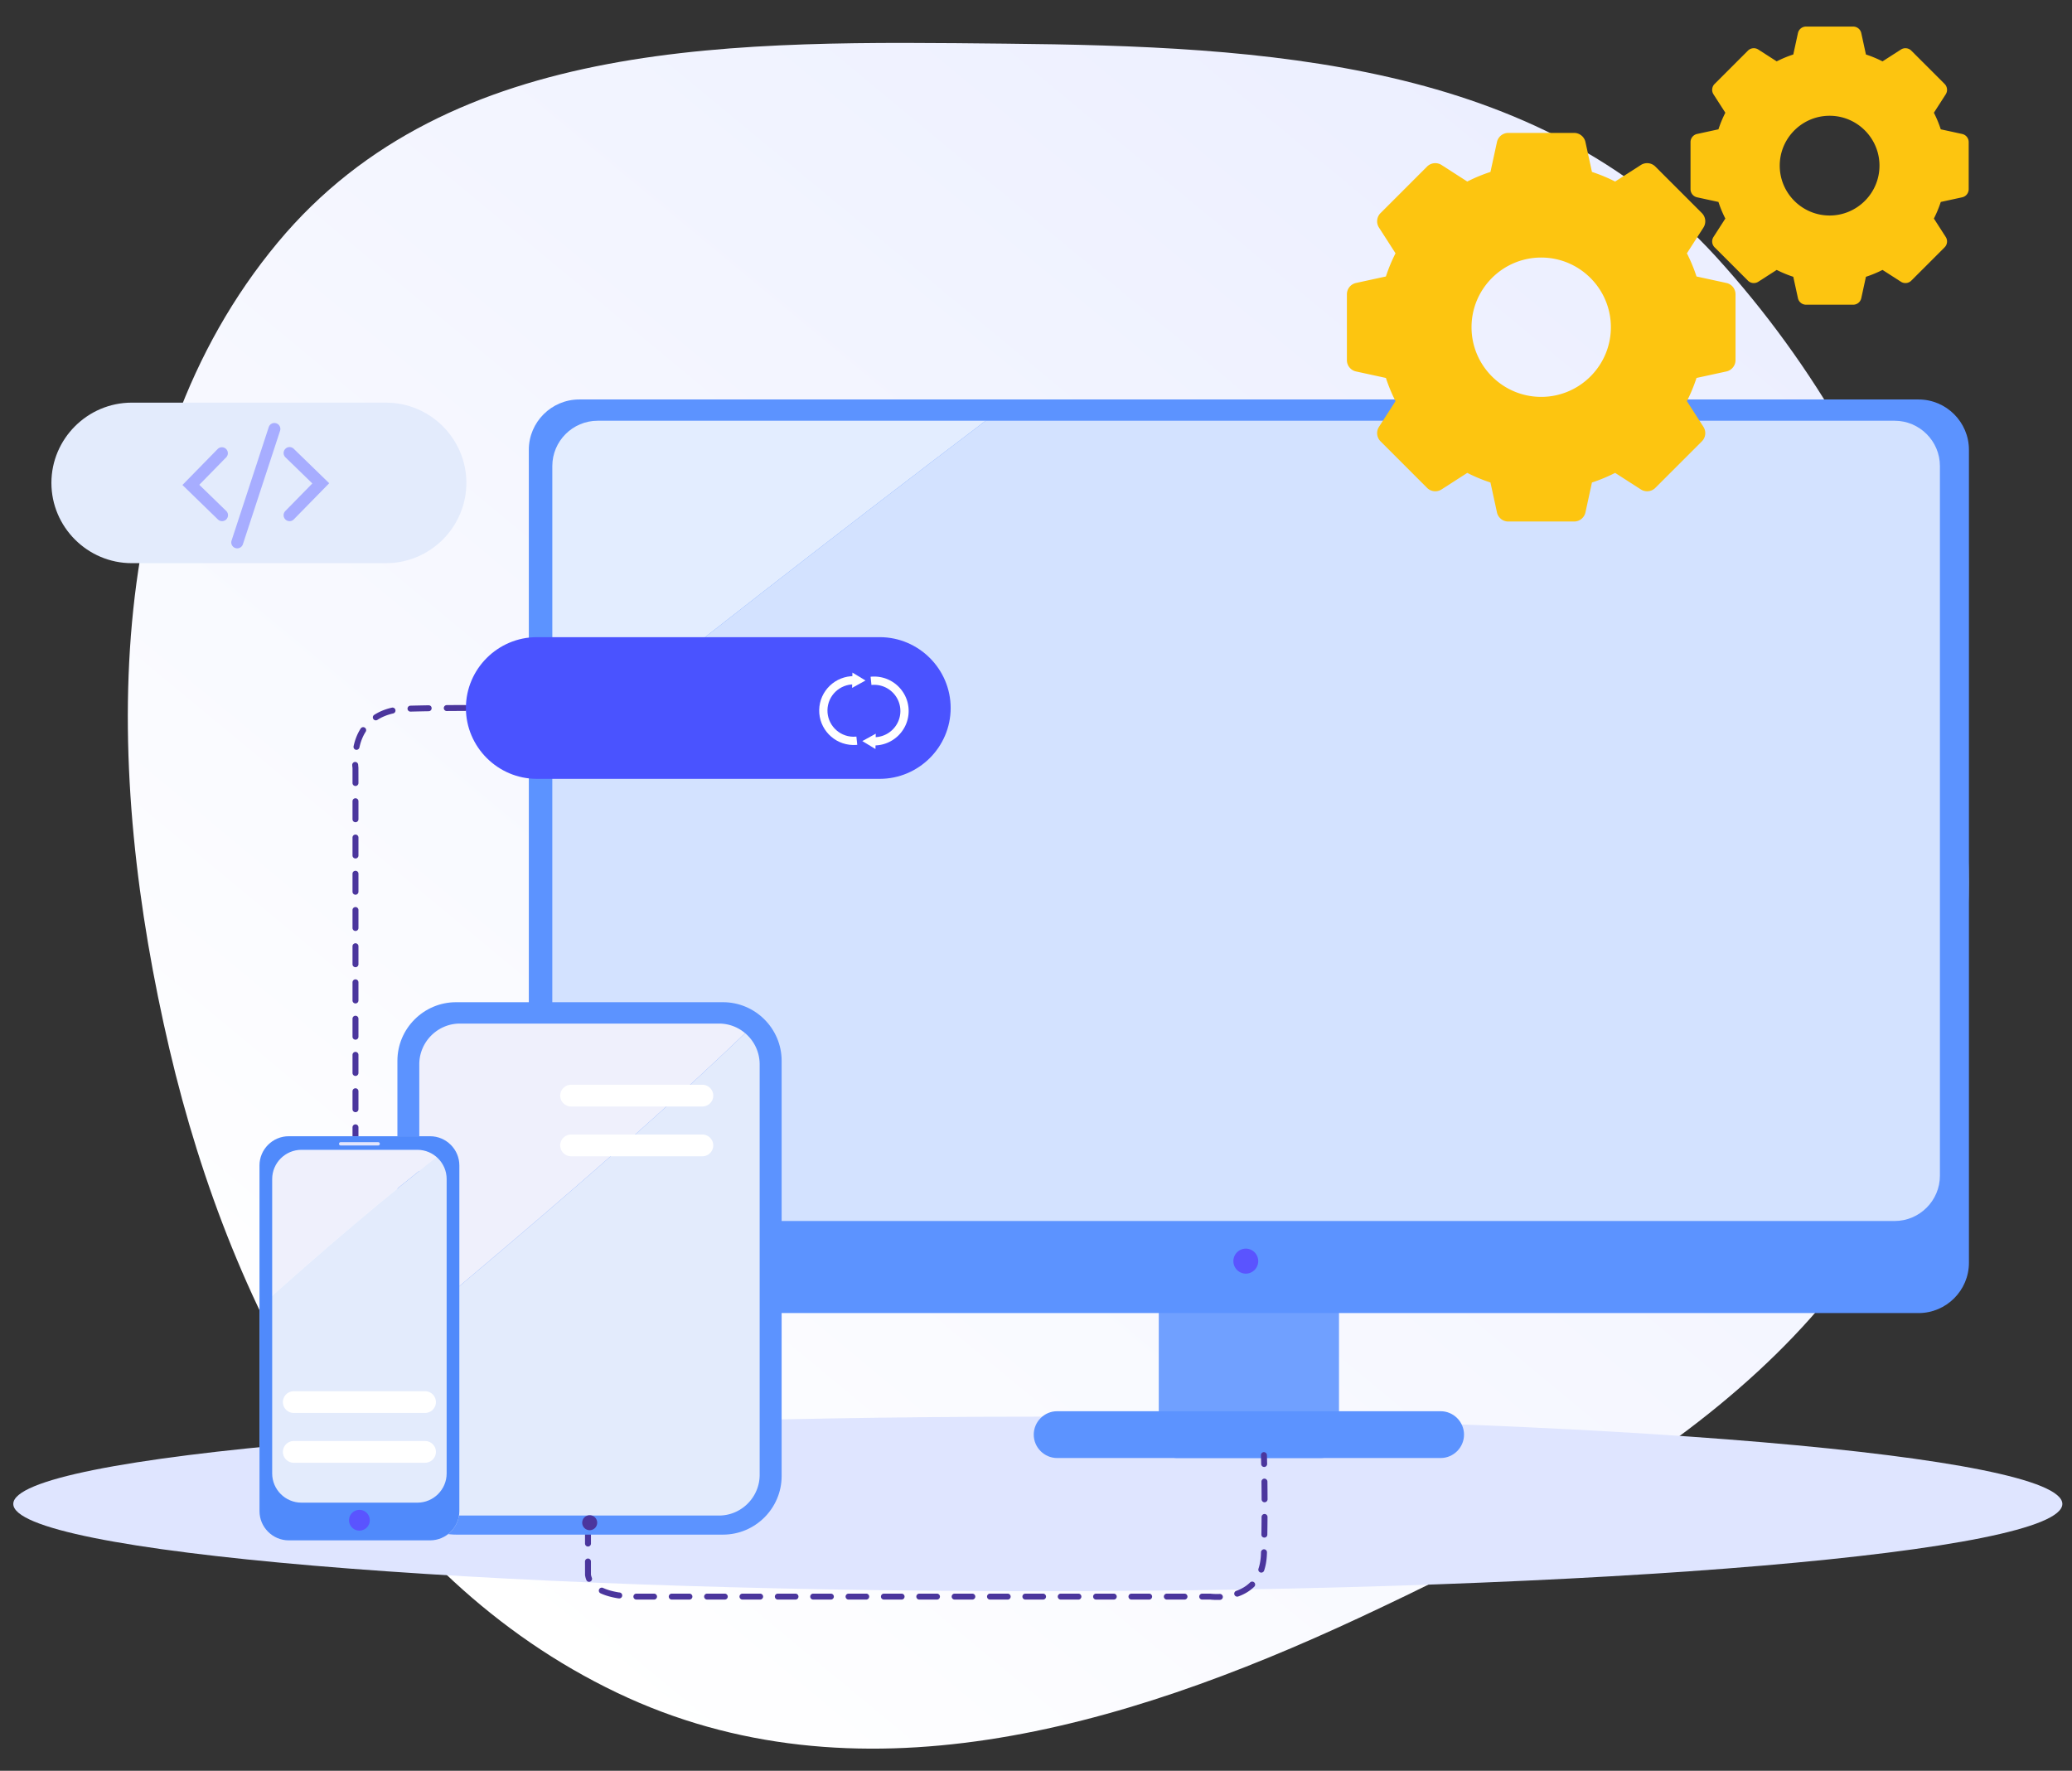 <svg width="468" height="400" viewBox="0 0 468 400" fill="none" xmlns="http://www.w3.org/2000/svg"><rect x="0" y="0" width="468" height="400" fill="#333333" stroke="none"/><path fill-rule="evenodd" clip-rule="evenodd" d="M227.093 9.862c58.56.58 120.106 3.824 160.517 48.146 44.477 48.783 68.607 119.466 51.568 184.468-16.399 62.558-75.501 96.515-132.15 122.947-53.95 25.171-113.946 42.627-167.672 16.941-54.841-26.219-86.767-84.189-101.096-145.437-14.658-62.653-16.016-133.461 24.461-182.133C101.818 7.78 167.514 9.273 227.093 9.862z" fill="url(#a)"/><path d="M234.41 359.434c127.805 0 231.411-8.827 231.411-19.715s-103.606-19.715-231.411-19.715C106.606 320.004 3 328.831 3 339.719s103.606 19.715 231.41 19.715z" fill="#DFE5FF"/><path d="M298.308 329.349h-32.451a4.14 4.14 0 0 1-4.129-4.126V286.55a4.14 4.14 0 0 1 4.129-4.126h32.451a4.14 4.14 0 0 1 4.13 4.126v38.673a4.14 4.14 0 0 1-4.13 4.126z" fill="#70A0FF"/><path d="M325.382 329.35h-86.598c-2.91 0-5.292-2.38-5.292-5.287s2.382-5.288 5.292-5.288h86.601c2.91 0 5.292 2.381 5.292 5.288 0 2.907-2.382 5.287-5.295 5.287zm107.97-32.745H130.814c-6.254 0-11.37-5.111-11.37-11.359v-183.65c0-6.248 5.116-11.36 11.37-11.36h302.538c6.253 0 11.369 5.112 11.369 11.36v183.65c.004 6.248-5.116 11.359-11.369 11.359z" fill="#5C93FF"/><path d="M134.983 95.041c-5.629 0-10.232 4.599-10.232 10.223v66.034c32.21-25.837 64.884-51.208 97.884-76.257h-87.652z" fill="#E3EDFF"/><path d="M427.938 95.041H222.632c-33 25.049-65.674 50.42-97.885 76.257v94.288c0 5.624 4.607 10.223 10.232 10.223h292.955c5.63 0 10.233-4.602 10.233-10.223V105.264c.003-5.624-4.603-10.223-10.229-10.223z" fill="#D3E2FF"/><path d="M281.46 287.698a2.826 2.826 0 0 0 0-5.649 2.825 2.825 0 1 0 0 5.649z" fill="#5A54FF"/><path d="M80.291 257.336a.67.67 0 0 1-.67-.671v-2.014a.67.67 0 1 1 1.341 0v2.014a.67.67 0 0 1-.67.671z" fill="#4B369D"/><path fill-rule="evenodd" clip-rule="evenodd" d="M100.243 159.951c0 .369.301.667.671.667h.003l.004-.004c1.406-.014 2.777-.018 4.094-.018a.67.67 0 1 0 0-1.34c-1.321 0-2.695.007-4.105.018a.672.672 0 0 0-.667.677zm12.962.7h-.011a581.022 581.022 0 0 0-4.093-.04.669.669 0 0 1-.667-.674c.003-.369.351-.634.674-.666 1.493.01 2.874.021 4.104.039.37.004.668.308.664.681a.667.667 0 0 1-.671.66zm-21.157-.56a.671.671 0 0 0 .671.656c.007 0 .011 0 .022-.004 1.374-.035 2.74-.064 4.09-.086a.667.667 0 0 0 .66-.681c-.004-.369-.248-.649-.682-.659l-.099.002a506.01 506.01 0 0 0-4.005.084.673.673 0 0 0-.657.688zm-7.157 2.623a.67.67 0 0 1-.366-1.236c1.144-.739 2.486-1.287 3.982-1.628a.67.67 0 0 1 .804.506.67.67 0 0 1-.506.803c-1.346.304-2.54.792-3.552 1.448a.673.673 0 0 1-.362.107zm-4.51 6.651a.685.685 0 0 0 .8-.512c.283-1.337.76-2.535 1.417-3.563a.672.672 0 1 0-1.134-.724c-.742 1.161-1.28 2.509-1.6 4.003a.67.67 0 0 0 .517.796zm-.09 8.18a.67.67 0 0 1-.67-.67v-3.391a6.262 6.262 0 0 1-.065-.656.673.673 0 0 1 .628-.714.678.678 0 0 1 .713.628c.02.297.044.499.053.582a.889.889 0 0 1 .005.041l.007 3.51a.67.67 0 0 1-.67.67zm-.67 7.515a.67.67 0 1 0 1.342-.004v-4.094a.672.672 0 0 0-1.343 0v4.098zm.67 8.858a.67.67 0 0 1-.67-.67v-4.094a.672.672 0 0 1 1.342 0v4.094a.67.67 0 0 1-.672.67zm-.67 7.517a.67.67 0 1 0 1.342 0v-4.094a.672.672 0 0 0-1.343 0v4.094zm.67 8.858a.67.67 0 0 1-.67-.671v-4.093a.672.672 0 0 1 1.342 0v4.093a.67.67 0 0 1-.672.671zm-.67 7.517a.67.67 0 1 0 1.342 0v-4.094a.672.672 0 0 0-1.343 0v4.094zm.67 8.855a.67.67 0 0 1-.67-.67v-4.098a.67.67 0 1 1 1.341 0v4.094a.67.67 0 0 1-.67.674zm-.67 7.518a.67.67 0 1 0 1.342 0v-4.094a.672.672 0 0 0-1.343 0v4.094zm.67 8.859a.67.67 0 0 1-.67-.67v-4.093a.67.67 0 1 1 1.341 0v4.093a.67.67 0 0 1-.67.67zm0 8.186a.67.67 0 0 1-.67-.671v-4.093a.672.672 0 0 1 1.342 0v4.093a.67.67 0 0 1-.672.671z" fill="#4B369D"/><path d="M119.344 160.766h-.018s-.725-.018-2.009-.047a.674.674 0 0 1-.66-.684c.007-.37.351-.631.685-.66 1.288.025 2.016.047 2.016.047.37.01.664.319.653.688a.668.668 0 0 1-.667.656zm166.189 170.601a.669.669 0 0 1-.671-.656c-.029-1.272-.051-2.004-.051-2.004a.672.672 0 0 1 .653-.691c.345.003.682.279.693.652 0 0 .021.735.05 2.018a.672.672 0 0 1-.656.685c-.008-.004-.015-.004-.018-.004z" fill="#4B369D"/><path fill-rule="evenodd" clip-rule="evenodd" d="M284.959 338.672c0 .373.301.67.671.67a.676.676 0 0 0 .674-.677 593.592 593.592 0 0 0-.032-3.997c-.007-.369-.362-.685-.682-.663a.678.678 0 0 0-.664.681c.015 1.201.029 2.541.033 3.986zm.62 8.65h-.011a.672.672 0 0 1-.66-.681c.022-1.358.036-2.695.043-3.982a.672.672 0 0 1 .671-.667h.004a.67.67 0 0 1 .667.674 374.353 374.353 0 0 1-.043 3.997.667.667 0 0 1-.671.659zm-.904 7.877c.068.025.14.036.212.036a.68.68 0 0 0 .639-.463c.376-1.125.588-2.398.631-3.785l.011-.33a.673.673 0 0 0-.653-.692c-.345-.007-.682.284-.693.653l-.01.33c-.036 1.254-.226 2.398-.56 3.401a.67.67 0 0 0 .423.85zm-151.615 2.113a.668.668 0 0 1-.621-.416 4.598 4.598 0 0 1-.297-1.111l-.008-3.097a.672.672 0 0 1 1.342 0v3.004c.033.183.101.445.201.692a.672.672 0 0 1-.366.875.621.621 0 0 1-.251.053zm145.753 2.903a.677.677 0 0 0 .857.409c1.432-.505 2.655-1.251 3.631-2.215a.672.672 0 0 0-.947-.954c-.836.825-1.887 1.463-3.132 1.904a.668.668 0 0 0-.409.856zm-139.065.839c-.033 0-.063-.003-.095-.006l-.009-.001c-1.561-.244-2.91-.631-4.015-1.144a.672.672 0 0 1 .567-1.218c.99.458 2.221.806 3.656 1.032a.674.674 0 1 1-.104 1.337zm3.989.269h3.993a.669.669 0 1 0 0-1.34h-3.993a.67.67 0 1 0 0 1.34zm11.983 0h-3.993a.67.67 0 1 1 0-1.34h3.993a.669.669 0 1 1 0 1.34zm3.994 0h3.993a.67.67 0 1 0 0-1.34h-3.993a.669.669 0 1 0 0 1.34zm11.979 0H167.7a.67.67 0 1 1 0-1.34h3.993a.67.67 0 1 1 0 1.34zm3.993 0h3.993a.67.67 0 1 0 0-1.34h-3.993a.67.67 0 1 0 0 1.34zm11.983 0h-3.993a.67.67 0 1 1 0-1.34h3.993a.669.669 0 1 1 0 1.34zm3.994 0h3.993a.67.67 0 1 0 0-1.34h-3.993a.669.669 0 1 0 0 1.34zm11.979 0h-3.993a.67.67 0 1 1 0-1.34h3.993a.67.67 0 1 1 0 1.34zm3.997 0h3.993a.67.67 0 1 0 0-1.34h-3.993a.669.669 0 1 0 0 1.34zm11.979 0h-3.993a.67.67 0 1 1 0-1.34h3.993a.67.67 0 1 1 0 1.34zm3.993 0h3.994a.67.67 0 1 0 0-1.34h-3.994a.669.669 0 1 0 0 1.34zm11.984 0h-3.993a.669.669 0 1 1 0-1.34h3.993a.67.67 0 1 1 0 1.34zm3.993 0h3.993a.67.67 0 1 0 0-1.34h-3.993a.669.669 0 1 0 0 1.34zm11.979 0h-3.993a.67.67 0 1 1 0-1.34h3.993a.67.67 0 1 1 0 1.34zm3.993 0h3.994a.67.67 0 1 0 0-1.34h-3.994a.669.669 0 1 0 0 1.34zm11.984 0h-3.994a.669.669 0 1 1 0-1.34h3.994a.67.67 0 1 1 0 1.34zm7.311.078c-.801 0-1.359-.061-1.516-.078l-.044-.005-1.755.008a.67.67 0 1 1 0-1.341h1.848l.091.008c.264.026 1.006.1 2.026.056a.676.676 0 0 1 .699.642.67.67 0 0 1-.642.699c-.255.007-.491.011-.707.011z" fill="#4B369D"/><path d="M132.809 349.341a.67.67 0 0 1-.671-.67v-2.014a.67.67 0 1 1 1.342 0v2.014a.668.668 0 0 1-.671.67z" fill="#4B369D"/><path d="M198.709 175.93h-77.46c-8.808 0-16.016-7.201-16.016-16.001s7.208-16.001 16.016-16.001h77.46c8.808 0 16.015 7.201 16.015 16.001.004 8.8-7.204 16.001-16.015 16.001z" fill="#4A53FF"/><path d="M196.639 152.867c.323-.032.649-.046.972-.039 4.291.09 7.714 3.649 7.624 7.94-.09 4.287-3.652 7.703-7.947 7.617l.039-1.864c3.265.068 5.974-2.531 6.042-5.789.068-3.262-2.533-5.968-5.794-6.036a5.627 5.627 0 0 0-.743.032l-.193-1.861z" fill="#fff"/><path d="M194.773 167.399l2.964 1.792.071-3.459-3.035 1.667zm-1.144.849c-.323.032-.65.046-.973.039-4.291-.09-7.713-3.649-7.624-7.94.09-4.287 3.653-7.703 7.947-7.617l-.039 1.864c-3.265-.068-5.974 2.531-6.042 5.789-.068 3.262 2.533 5.968 5.794 6.036.244.004.495-.003.743-.032l.194 1.861z" fill="#fff"/><path d="M195.494 153.716l-2.96-1.788-.071 3.455 3.031-1.667z" fill="#fff"/><path d="M176.547 239.61v93.818c0 7.273-5.956 13.224-13.235 13.224h-60.314c-7.28 0-13.235-5.951-13.235-13.224V239.61c0-7.273 5.955-13.223 13.235-13.223h60.314c7.279-.004 13.235 5.95 13.235 13.223z" fill="#5C93FF"/><path d="M94.707 333.137c0 1.114.211 2.179.577 3.172 1.3 3.509 4.668 6.033 8.604 6.033h58.516c5.048 0 9.181-4.144 9.181-9.205v-92.722a9.207 9.207 0 0 0-3.283-7.036c-23.553 22.579-48.574 43.688-73.595 64.801v34.957z" fill="#E3EBFC"/><path d="M152.053 231.211h-48.169c-5.048 0-9.181 4.144-9.181 9.205v57.765c25.021-21.11 50.042-42.222 73.596-64.801a9.11 9.11 0 0 0-5.899-2.169h-10.347z" fill="#EFF0FC"/><path d="M133.153 345.65a1.69 1.69 0 1 0 .001-3.379 1.69 1.69 0 0 0-.001 3.379z" fill="#4B369D"/><path d="M158.644 249.944h-29.649a2.463 2.463 0 0 1-2.458-2.455 2.463 2.463 0 0 1 2.458-2.456h29.649a2.463 2.463 0 0 1 2.458 2.456 2.46 2.46 0 0 1-2.458 2.455zm0 11.244h-29.649a2.463 2.463 0 0 1-2.458-2.455 2.463 2.463 0 0 1 2.458-2.456h29.649a2.463 2.463 0 0 1 2.458 2.456 2.46 2.46 0 0 1-2.458 2.455z" fill="#fff"/><path d="M97.15 256.662H65.216c-3.631 0-6.602 2.968-6.602 6.596v32.002c14.068-12.617 28.404-24.926 43.358-36.479-1.209-1.294-2.92-2.119-4.822-2.119z" fill="#EFF0FC"/><path d="M101.968 258.783c-14.95 11.55-29.29 23.862-43.358 36.48v46.09c0 3.628 2.97 6.596 6.602 6.596h31.934c3.631 0 6.602-2.968 6.602-6.596V263.26c0-1.695-.653-3.24-1.715-4.412-.018-.025-.043-.043-.065-.065z" fill="#E3EBFC"/><path fill-rule="evenodd" clip-rule="evenodd" d="M65.216 256.662H97.15c3.631 0 6.602 2.968 6.602 6.596v78.092c0 3.628-2.971 6.596-6.602 6.596H65.216c-3.631 0-6.602-2.968-6.602-6.596v-78.092c0-3.628 2.97-6.596 6.602-6.596zm29.067 82.767c3.631 0 6.602-2.968 6.602-6.596v-66.507c0-3.628-2.971-6.596-6.602-6.596H68.078c-3.63 0-6.601 2.968-6.601 6.596v66.507c0 3.628 2.97 6.596 6.601 6.596h26.205z" fill="#508AFB"/><path d="M85.432 258.751H76.93a.377.377 0 0 1 0-.753h8.503a.377.377 0 0 1 0 .753z" fill="#E3E5FC"/><path d="M81.18 345.744a2.342 2.342 0 1 0-2.342-2.341 2.342 2.342 0 0 0 2.343 2.341z" fill="#5A54FF"/><path d="M96.005 319.169H66.356a2.463 2.463 0 0 1-2.457-2.456 2.462 2.462 0 0 1 2.457-2.455h29.65a2.463 2.463 0 0 1 2.457 2.455 2.463 2.463 0 0 1-2.458 2.456zm0 11.248H66.356a2.463 2.463 0 0 1-2.458-2.456 2.463 2.463 0 0 1 2.458-2.455h29.65a2.462 2.462 0 0 1 2.457 2.455 2.465 2.465 0 0 1-2.458 2.456z" fill="#fff"/><path d="M87.194 127.212H29.758c-9.982 0-18.147-8.158-18.147-18.13s8.165-18.13 18.147-18.13h57.436c9.981 0 18.147 8.158 18.147 18.13 0 9.968-8.166 18.13-18.147 18.13z" fill="#E3EBFC"/><path d="M50.158 117.721a1.34 1.34 0 0 1-.937-.38l-8.015-7.786 7.99-8.158a1.345 1.345 0 0 1 1.923 1.878l-6.106 6.234 6.081 5.907c.531.516.542 1.366.025 1.9a1.33 1.33 0 0 1-.961.405zm15.244.002a1.345 1.345 0 0 1-.962-2.284l6.107-6.233-6.081-5.908a1.344 1.344 0 0 1-.025-1.899 1.344 1.344 0 0 1 1.901-.029l8.015 7.786-7.99 8.158a1.342 1.342 0 0 1-.965.409zm-11.818 6.143a1.342 1.342 0 0 1-1.277-1.763l8.395-25.626a1.335 1.335 0 0 1 1.697-.857c.703.23 1.09.99.858 1.696l-8.396 25.626c-.183.562-.71.924-1.277.924z" fill="#A7ADFF"/><g clip-path="url(#b)"><path d="M389.935 63.918l-6.747-1.466a36.742 36.742 0 0 0-2.171-5.236l3.735-5.81c.667-1.038.52-2.4-.352-3.273l-10.51-10.51a2.624 2.624 0 0 0-3.273-.351l-5.81 3.735a36.687 36.687 0 0 0-5.235-2.172l-1.467-6.746a2.623 2.623 0 0 0-2.563-2.066h-14.863c-1.234 0-2.301.86-2.563 2.066l-1.467 6.746a36.747 36.747 0 0 0-5.236 2.172l-5.809-3.735a2.624 2.624 0 0 0-3.273.351l-10.51 10.51a2.623 2.623 0 0 0-.352 3.273l3.735 5.81a36.626 36.626 0 0 0-2.171 5.236l-6.747 1.466a2.623 2.623 0 0 0-2.065 2.563v14.864c0 1.233.86 2.3 2.065 2.563l6.747 1.466a36.63 36.63 0 0 0 2.171 5.236l-3.735 5.81a2.624 2.624 0 0 0 .352 3.272l10.51 10.511a2.624 2.624 0 0 0 3.273.351l5.809-3.735a36.774 36.774 0 0 0 5.236 2.172l1.467 6.746a2.623 2.623 0 0 0 2.563 2.066h14.863c1.234 0 2.301-.86 2.563-2.066l1.467-6.746a36.714 36.714 0 0 0 5.235-2.172l5.81 3.735a2.624 2.624 0 0 0 3.273-.351l10.51-10.51a2.624 2.624 0 0 0 .352-3.273l-3.735-5.81a36.746 36.746 0 0 0 2.171-5.236l6.747-1.466A2.623 2.623 0 0 0 392 81.345V66.48c0-1.233-.86-2.3-2.065-2.563zm-26.087 9.995c0 8.677-7.06 15.737-15.738 15.737-8.677 0-15.737-7.06-15.737-15.737s7.06-15.737 15.737-15.737c8.678 0 15.738 7.06 15.738 15.737z" fill="#FDC510"/></g><g clip-path="url(#c)"><path d="M443.189 30.262l-4.829-1.05a26.3 26.3 0 0 0-1.554-3.748l2.673-4.158a1.877 1.877 0 0 0-.251-2.343l-7.524-7.523a1.877 1.877 0 0 0-2.342-.252l-4.159 2.674a26.298 26.298 0 0 0-3.747-1.555l-1.05-4.829A1.878 1.878 0 0 0 418.571 6h-10.639c-.883 0-1.647.615-1.834 1.478l-1.05 4.83c-1.286.42-2.54.94-3.748 1.554l-4.158-2.674a1.878 1.878 0 0 0-2.343.252l-7.523 7.523a1.879 1.879 0 0 0-.252 2.343l2.674 4.158a26.185 26.185 0 0 0-1.554 3.748l-4.83 1.05a1.878 1.878 0 0 0-1.478 1.834v10.64c0 .882.616 1.646 1.478 1.834l4.83 1.05a26.18 26.18 0 0 0 1.554 3.747l-2.674 4.159a1.879 1.879 0 0 0 .252 2.342l7.523 7.523c.624.625 1.6.73 2.343.252l4.158-2.673a26.285 26.285 0 0 0 3.748 1.554l1.05 4.829a1.876 1.876 0 0 0 1.834 1.478h10.639c.883 0 1.647-.615 1.835-1.478l1.05-4.83c1.285-.42 2.539-.94 3.747-1.553l4.159 2.673a1.876 1.876 0 0 0 2.342-.252l7.524-7.523c.624-.624.729-1.6.251-2.342l-2.673-4.159a26.296 26.296 0 0 0 1.554-3.747l4.829-1.05a1.877 1.877 0 0 0 1.478-1.835V32.096c0-.883-.615-1.646-1.478-1.834zm-18.673 7.154c0 6.21-5.053 11.264-11.264 11.264-6.211 0-11.265-5.053-11.265-11.264 0-6.211 5.054-11.265 11.265-11.265s11.264 5.053 11.264 11.265z" fill="#FDC510"/></g><defs><linearGradient id="a" x1="361.298" y1="38.618" x2="99.436" y2="354.843" gradientUnits="userSpaceOnUse"><stop stop-color="#ECEFFF"/><stop offset="1" stop-color="#fff"/></linearGradient><clipPath id="b"><path fill="#fff" d="M304.221 30.023H392v87.779h-87.779z"/></clipPath><clipPath id="c"><path fill="#fff" d="M381.836 6h62.831v62.831h-62.831z"/></clipPath></defs></svg>